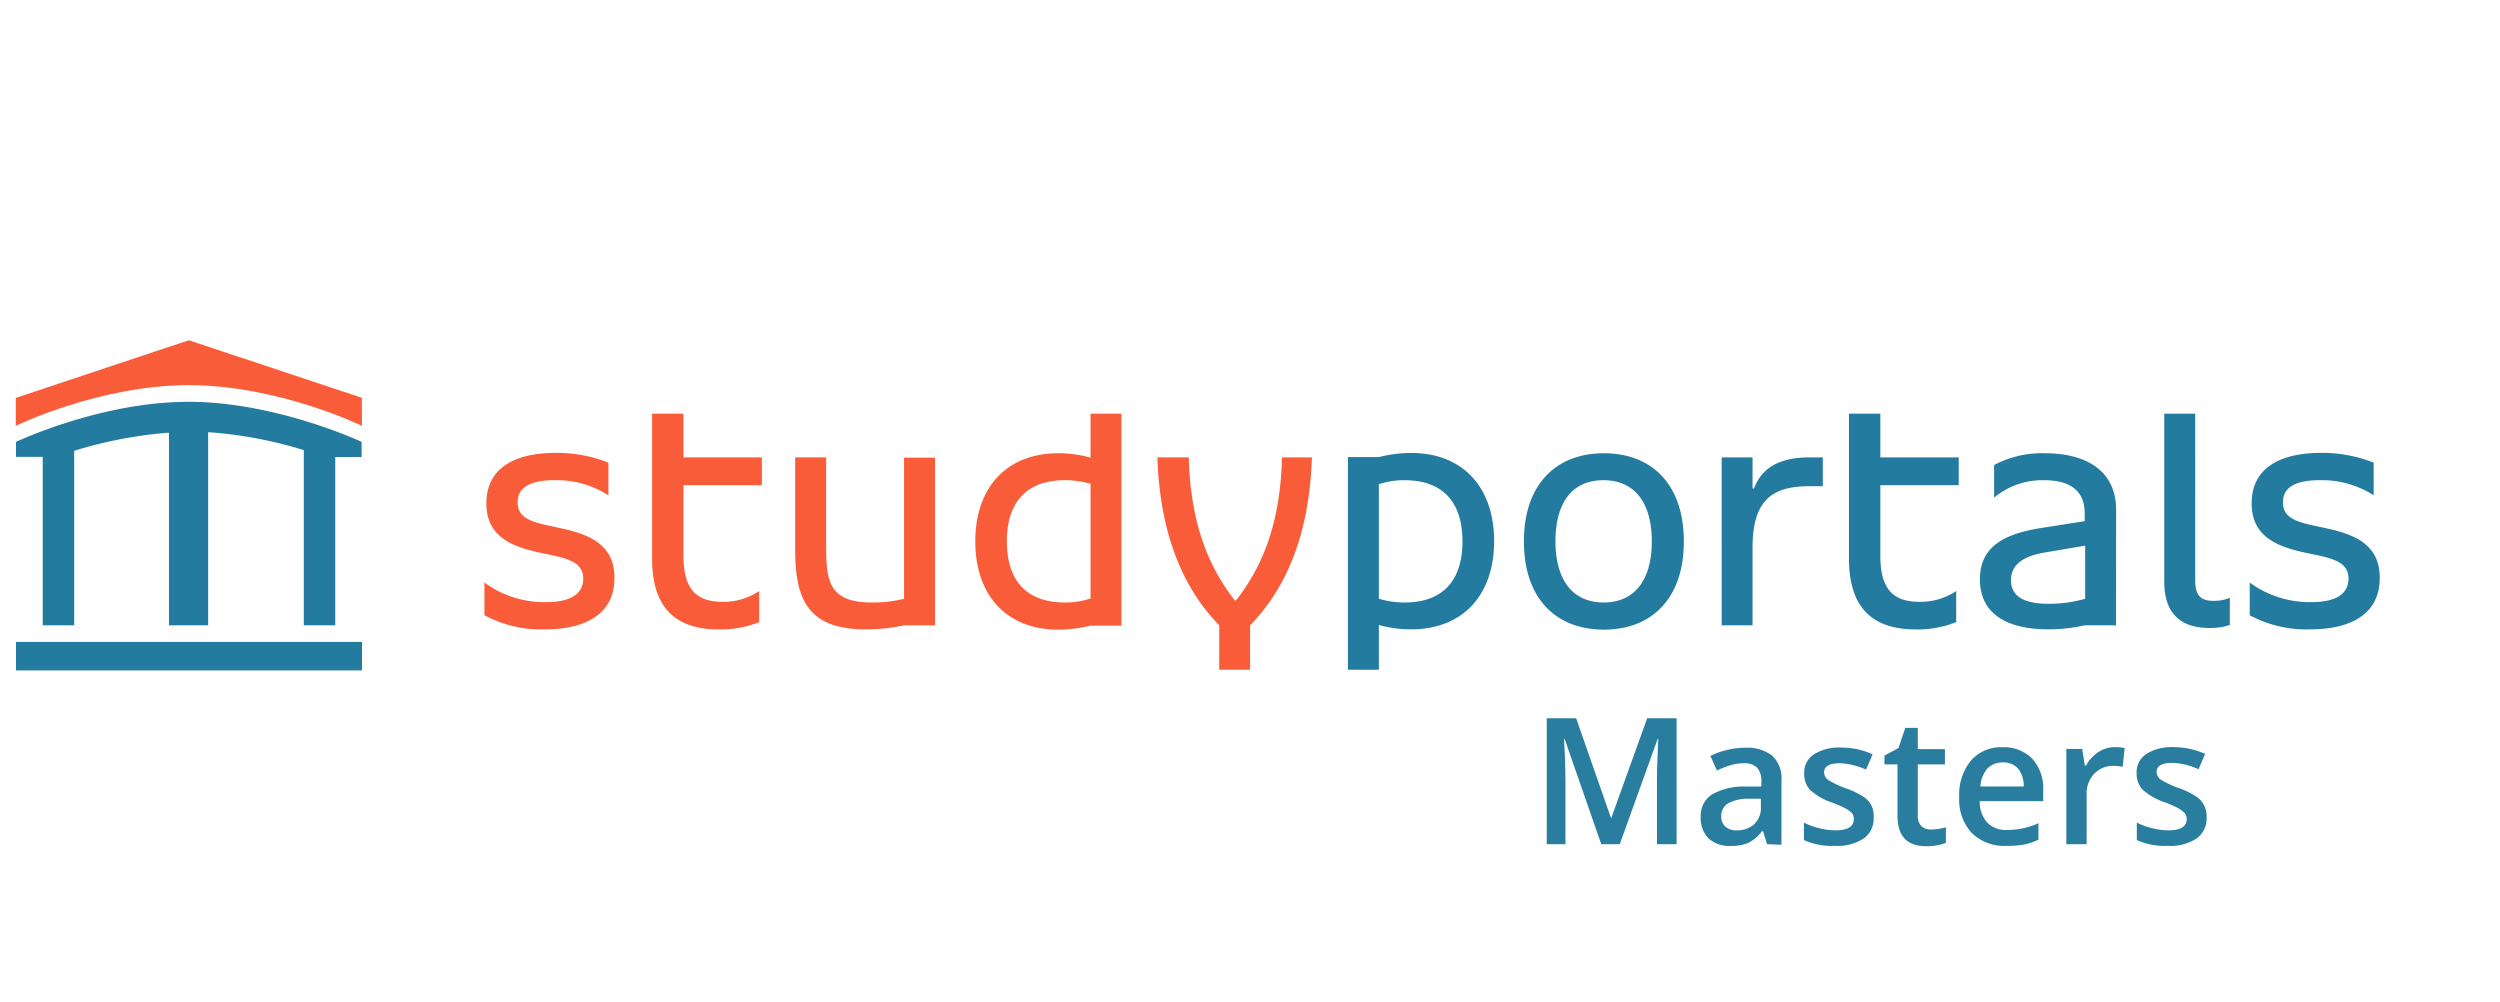 <?xml version="1.0" encoding="utf-8"?>
<svg xmlns="http://www.w3.org/2000/svg" viewBox="0 0 255.1 102.26">
  <defs>
    <style>.cls-1{fill:#247ba0;}.cls-2{fill:#f95c39;}.cls-3{fill:#297d9f;}</style>
  </defs>
  <title>logo-masters-v4</title>
  <g id="header">
    <path class="cls-1" d="M229.56,62.78a12.24,12.24,0,0,0,6.17,1.44c4.22,0,7.1-1.61,7.1-5.25,0-3.39-2.51-4.45-5.63-5.1l-.82-.18c-2.19-.44-3.43-.92-3.43-2.43S234.19,49,236.69,49a9.77,9.77,0,0,1,5.52,1.54V47.21a14.24,14.24,0,0,0-5.35-1c-4.22,0-7.1,1.55-7.1,5.15,0,3.36,2.51,4.42,5.63,5.07l.82.17c2.19.45,3.43.93,3.43,2.44s-1.2,2.4-3.77,2.4a10.31,10.31,0,0,1-6.31-2ZM224,42.21h-3.16V59.35c0,3.16,1.58,4.73,4.63,4.73a6.08,6.08,0,0,0,2.06-.31V61a4.18,4.18,0,0,1-1.65.31c-1.23,0-1.88-.45-1.88-2.09Zm-15,19.4c-2.6,0-3.8-.85-3.8-2.4,0-1.71,1.44-2.5,3.49-2.84l4.08-.69V61.1a13.55,13.55,0,0,1-3.77.51m6.93-9.56c0-4.08-3.12-5.8-7.27-5.8a10.44,10.44,0,0,0-5.18,1.2v3.33A7.67,7.67,0,0,1,208.57,49c2.68,0,4.15,1.09,4.15,3.36v.82l-4.39.69c-3.73.58-6.3,1.85-6.3,5.24,0,3.64,2.91,5.11,7,5.11a17.45,17.45,0,0,0,3.7-.41h3.19Zm-27.26-9.84V57c0,5,2.37,7.23,6.86,7.23a10.69,10.69,0,0,0,4.08-.75V60.31a6.58,6.58,0,0,1-3.74,1.1c-2.61,0-4-1.2-4-4.7v-7.2h8V46.67h-8V42.21Zm-9.84,7.64V46.67h-3.15V63.81h3.15V55.89c0-5,2.13-6.28,5.86-6.28H186V46.67h-1.34c-3.49,0-5,1.37-5.69,3.18Zm-15.17-3.6c-4.83,0-8.16,3.12-8.16,9s3.33,9,8.16,9,8.16-3.12,8.16-9-3.32-9-8.16-9m0,15.23c-3.32,0-4.94-2.47-4.94-6.24S160.29,49,163.61,49s4.94,2.47,4.94,6.24-1.61,6.24-4.94,6.24m-14.38-6.24c0,3.6-1.64,6.24-5.93,6.24a9.18,9.18,0,0,1-2.6-.38V49.41a8,8,0,0,1,2.6-.41c4.29,0,5.93,2.64,5.93,6.24m-8.53,8.53a12,12,0,0,0,3.29.45c5.21,0,8.47-3.43,8.47-9s-3.26-9-8.47-9a13.53,13.53,0,0,0-3.29.42h-3.16V68.34h3.16Z"/>
    <path class="cls-2" d="M127.56,68.34V63.81c4.12-4.22,6.07-10.05,6.31-17.14h-3.05c-.17,6-1.58,10.62-4.7,14.6H126c-3.12-4-4.53-8.64-4.7-14.6H118.1c.24,7.09,2.2,12.92,6.31,17.14v4.53Zm-24.82-13.1c0-3.6,1.65-6.24,5.93-6.24a9.2,9.2,0,0,1,2.61.37v11.7a8.25,8.25,0,0,1-2.61.41c-4.28,0-5.93-2.64-5.93-6.24m8.54-8.54a12,12,0,0,0-3.29-.45c-5.21,0-8.47,3.43-8.47,9s3.26,9,8.47,9a14.23,14.23,0,0,0,3.29-.41h3.15V42.21h-3.15Zm-15.87,0H92.25V61.1a13.41,13.41,0,0,1-3.22.38c-4.32,0-4.73-2-4.73-5.66V46.67H81.14v9.42c0,5,1.24,8.13,7.2,8.13a19.1,19.1,0,0,0,3.91-.41h3.16ZM66.54,42.21V57c0,5,2.36,7.23,6.85,7.23a10.62,10.62,0,0,0,4.08-.75V60.31a6.53,6.53,0,0,1-3.73,1.1c-2.61,0-4-1.2-4-4.7v-7.2h8V46.67h-8V42.21ZM49.43,62.78a12.24,12.24,0,0,0,6.17,1.44c4.22,0,7.1-1.61,7.1-5.25,0-3.39-2.51-4.45-5.63-5.1l-.82-.18c-2.19-.44-3.43-.92-3.43-2.43S54.06,49,56.56,49a9.77,9.77,0,0,1,5.52,1.54V47.21a14.2,14.2,0,0,0-5.35-1c-4.22,0-7.1,1.55-7.1,5.15,0,3.36,2.51,4.42,5.63,5.07l.82.17c2.19.45,3.43.93,3.43,2.44s-1.2,2.4-3.77,2.4a10.31,10.31,0,0,1-6.31-2Z"/>
    <path class="cls-1" d="M1.63,45.09v1.53H4.36V63.81H7.57V46h0a44,44,0,0,1,9.67-1.85V63.81h4V44.1A43.15,43.15,0,0,1,31,45.93l0,0V63.81h3.21V46.63H36.9V45.09S28.2,41,19.23,41,1.63,45.09,1.63,45.09Z"/>
    <path class="cls-2" d="M36.93,43.45S28.39,39.3,19.26,39.3,1.61,43.45,1.61,43.45V40.6l17.66-5.88,17.65,5.87Z"/>
    <rect class="cls-1" x="1.63" y="65.5" width="35.31" height="2.91"/>
    <path class="cls-3" d="M163.39,86.14l-3.73-10.73h-.07c.1,1.59.15,3.08.15,4.48v6.25h-1.91V73.29h3l3.57,10.22h0l3.68-10.22h3V86.14h-2V79.78c0-.64,0-1.47.05-2.49s.06-1.65.08-1.87h-.07l-3.86,10.72Z"/>
    <path class="cls-3" d="M180.31,86.14l-.42-1.36h-.07A3.9,3.9,0,0,1,178.41,86a4.42,4.42,0,0,1-1.83.32,3.12,3.12,0,0,1-2.24-.77,2.93,2.93,0,0,1-.8-2.19,2.58,2.58,0,0,1,1.11-2.27,6.5,6.5,0,0,1,3.41-.83l1.67,0v-.52a2,2,0,0,0-.43-1.4,1.8,1.8,0,0,0-1.35-.46,4.81,4.81,0,0,0-1.43.22,11,11,0,0,0-1.32.52l-.67-1.48a7.4,7.4,0,0,1,1.73-.62,7.66,7.66,0,0,1,1.78-.22,4.21,4.21,0,0,1,2.8.81,3.16,3.16,0,0,1,.94,2.54v6.55Zm-3.08-1.41A2.57,2.57,0,0,0,179,84.1a2.28,2.28,0,0,0,.68-1.76V81.5l-1.25,0a4.2,4.2,0,0,0-2.12.49,1.47,1.47,0,0,0-.67,1.33,1.31,1.31,0,0,0,.39,1A1.69,1.69,0,0,0,177.23,84.73Z"/>
    <path class="cls-3" d="M191.19,83.37a2.52,2.52,0,0,1-1,2.18,4.94,4.94,0,0,1-3,.76,6.88,6.88,0,0,1-3.12-.59V83.94a7.59,7.59,0,0,0,3.19.79c1.27,0,1.9-.38,1.9-1.15A.93.93,0,0,0,189,83a2.67,2.67,0,0,0-.69-.51,12.21,12.21,0,0,0-1.35-.59,6.49,6.49,0,0,1-2.27-1.3,2.45,2.45,0,0,1-.59-1.69,2.21,2.21,0,0,1,1-1.94,4.76,4.76,0,0,1,2.73-.69,7.8,7.8,0,0,1,3.25.69l-.67,1.56a7.29,7.29,0,0,0-2.65-.65c-1.09,0-1.63.31-1.63.93a1,1,0,0,0,.42.78,9.85,9.85,0,0,0,1.86.87,8.13,8.13,0,0,1,1.75.85,2.43,2.43,0,0,1,.81.89A2.54,2.54,0,0,1,191.19,83.37Z"/>
    <path class="cls-3" d="M197.05,84.64a5.27,5.27,0,0,0,1.51-.23V86a4.31,4.31,0,0,1-.88.25,5.91,5.91,0,0,1-1.12.1q-2.94,0-2.94-3.09V78h-1.33v-.91l1.43-.76.7-2.06h1.27v2.17h2.77V78h-2.77v5.2a1.48,1.48,0,0,0,.38,1.11A1.38,1.38,0,0,0,197.05,84.64Z"/>
    <path class="cls-3" d="M204.75,86.31A4.71,4.71,0,0,1,201.2,85a5,5,0,0,1-1.28-3.64,5.53,5.53,0,0,1,1.19-3.75,4.09,4.09,0,0,1,3.26-1.36,4,4,0,0,1,3,1.17,4.49,4.49,0,0,1,1.12,3.22v1.11h-6.48a3.2,3.2,0,0,0,.76,2.18,2.65,2.65,0,0,0,2,.76,8.13,8.13,0,0,0,1.61-.16A7.94,7.94,0,0,0,208,84v1.68a6.26,6.26,0,0,1-1.53.51A9.24,9.24,0,0,1,204.75,86.31Zm-.38-8.51a2.07,2.07,0,0,0-1.58.63,3,3,0,0,0-.71,1.82h4.42a2.8,2.8,0,0,0-.58-1.83A2,2,0,0,0,204.37,77.8Z"/>
    <path class="cls-3" d="M215.8,76.24a4.85,4.85,0,0,1,1,.09l-.2,1.92a3.91,3.91,0,0,0-.91-.1,2.64,2.64,0,0,0-2,.81,2.89,2.89,0,0,0-.77,2.1v5.08h-2.07V76.42h1.62l.27,1.71h.11a3.82,3.82,0,0,1,1.26-1.38A3,3,0,0,1,215.8,76.24Z"/>
    <path class="cls-3" d="M225.16,83.37a2.52,2.52,0,0,1-1,2.18,4.94,4.94,0,0,1-3,.76,6.88,6.88,0,0,1-3.12-.59V83.94a7.59,7.59,0,0,0,3.19.79c1.27,0,1.9-.38,1.9-1.15a.93.93,0,0,0-.21-.62,2.67,2.67,0,0,0-.69-.51,12.21,12.21,0,0,0-1.35-.59,6.49,6.49,0,0,1-2.27-1.3,2.45,2.45,0,0,1-.59-1.69,2.22,2.22,0,0,1,1-1.94,4.81,4.81,0,0,1,2.74-.69,7.8,7.8,0,0,1,3.25.69l-.67,1.56a7.29,7.29,0,0,0-2.65-.65c-1.09,0-1.63.31-1.63.93a1,1,0,0,0,.42.78,9.85,9.85,0,0,0,1.86.87,8.13,8.13,0,0,1,1.75.85,2.43,2.43,0,0,1,.81.89A2.54,2.54,0,0,1,225.16,83.37Z"/>
  </g>
</svg>